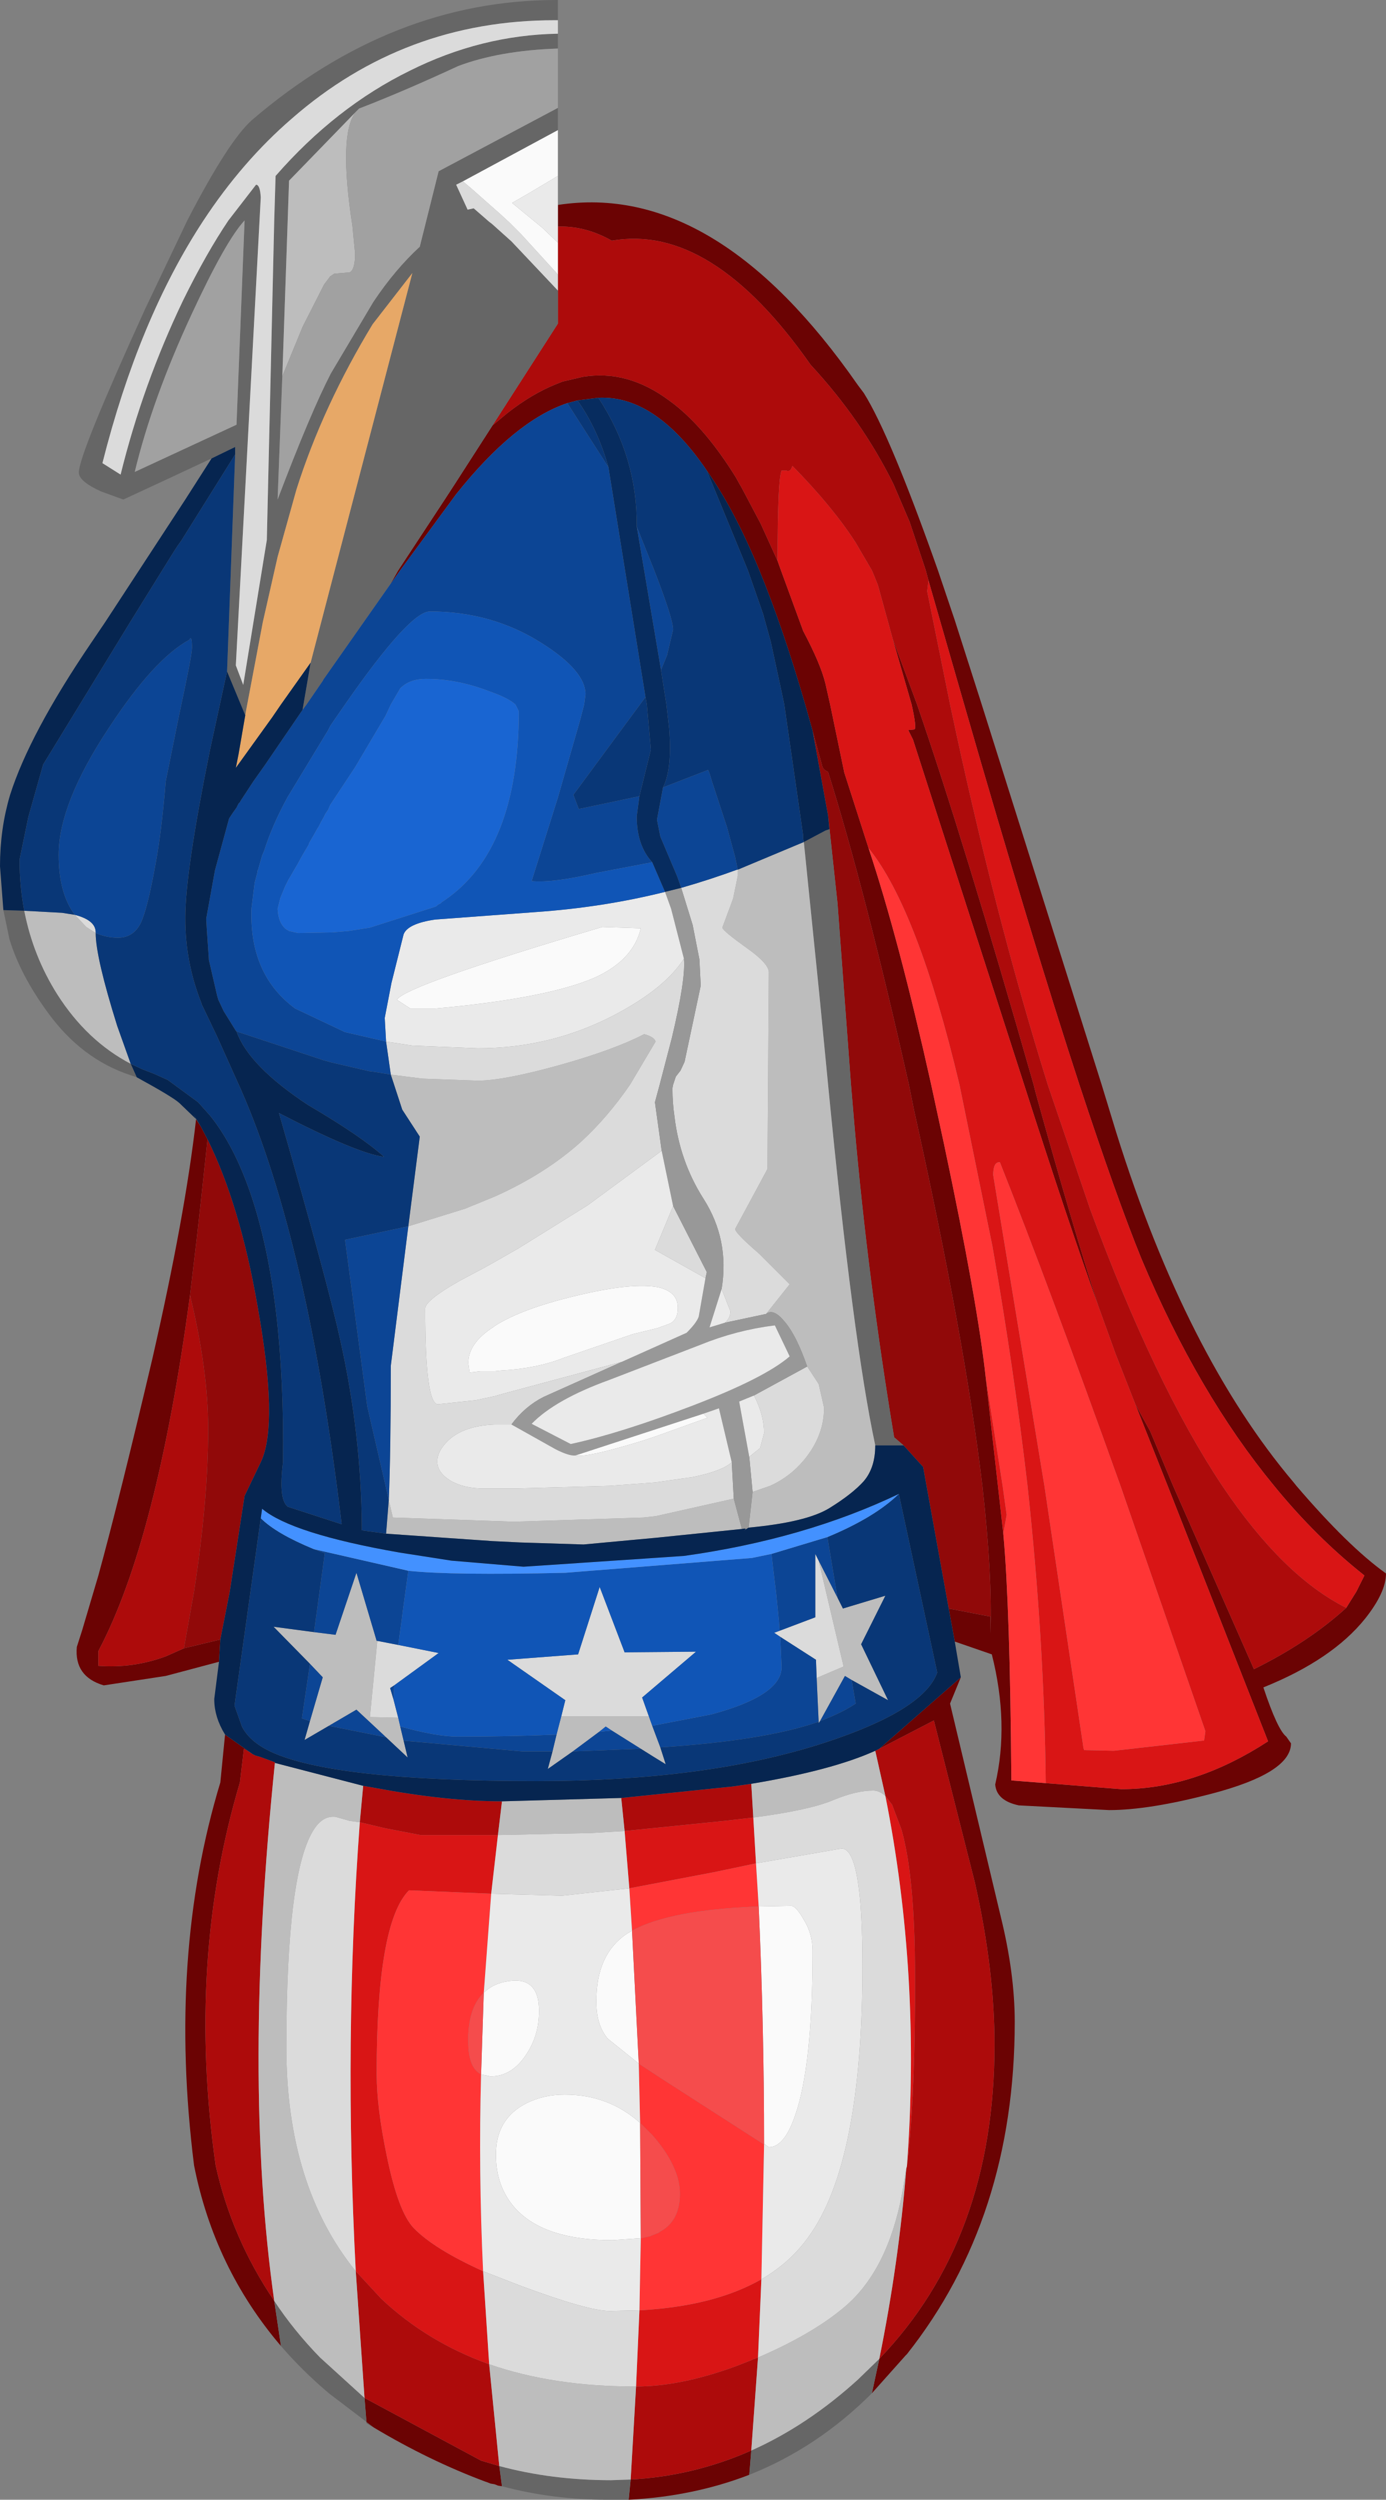 <?xml version="1.0" encoding="UTF-8" standalone="no"?>
<svg xmlns:ffdec="https://www.free-decompiler.com/flash" xmlns:xlink="http://www.w3.org/1999/xlink" ffdec:objectType="shape" height="185.4px" width="102.85px" xmlns="http://www.w3.org/2000/svg">
  <rect width="100%" height="100%" fill="#808080" stroke="none"/>
  <g transform="matrix(1.0, 0.0, 0.0, 1.0, 37.45, 149.1)">
    <path d="M3.95 -133.9 Q15.65 -135.7 26.2 -120.55 L26.65 -119.95 Q28.6 -116.85 32.15 -106.8 L33.4 -103.1 35.4 -96.85 44.3 -68.65 45.4 -65.05 Q50.55 -48.6 58.55 -39.15 L58.75 -38.9 Q62.6 -34.4 65.4 -32.4 65.4 -31.0 63.85 -29.05 61.4 -26.0 56.3 -23.95 57.35 -20.8 58.0 -20.3 L58.35 -19.8 Q58.35 -17.6 52.4 -16.05 47.8 -14.85 44.85 -14.85 L38.15 -15.2 Q36.5 -15.55 36.4 -16.75 37.45 -21.25 36.15 -26.4 L33.4 -27.35 32.95 -29.8 36.05 -29.2 36.05 -27.95 Q36.2 -32.25 35.45 -38.9 34.15 -49.8 30.35 -66.9 L30.0 -68.65 Q26.75 -83.1 24.0 -91.85 L23.9 -91.9 Q23.6 -92.05 23.55 -92.35 L22.85 -94.9 22.3 -96.85 Q20.65 -102.55 18.9 -106.8 17.05 -111.3 15.0 -114.2 13.2 -116.85 11.3 -118.2 9.2 -119.7 6.95 -119.6 L5.4 -119.4 4.65 -119.2 Q0.75 -117.9 -3.6 -112.45 L-7.75 -106.8 -8.5 -105.75 -7.9 -106.8 -4.35 -112.2 -3.7 -113.2 -0.9 -117.55 0.25 -118.5 Q2.05 -119.9 3.8 -120.6 L4.3 -120.8 5.8 -121.15 Q9.1 -121.7 12.2 -119.4 L12.6 -119.1 Q14.95 -117.25 17.15 -113.7 L17.4 -113.25 17.6 -112.9 19.0 -110.25 20.25 -107.5 20.5 -106.8 22.15 -102.3 Q23.45 -99.85 23.8 -98.4 L24.15 -96.85 25.2 -91.8 27.0 -86.2 Q29.25 -79.45 31.65 -68.65 L32.6 -64.25 Q35.1 -52.45 35.7 -46.9 L37.0 -35.35 Q37.5 -30.0 37.6 -17.05 L40.15 -16.85 45.75 -16.4 Q51.2 -16.4 56.65 -19.95 L49.2 -38.9 46.8 -44.95 47.9 -42.95 49.6 -38.9 55.6 -25.3 Q59.65 -27.3 62.45 -29.85 L63.2 -31.05 63.8 -32.25 Q60.2 -35.1 57.1 -38.9 51.45 -45.75 47.25 -55.75 45.4 -60.3 42.65 -68.65 39.1 -79.5 34.1 -96.85 L31.45 -106.05 31.25 -106.8 30.05 -110.4 28.85 -113.2 Q26.5 -117.95 22.7 -122.05 15.35 -132.55 7.95 -131.25 6.1 -132.3 4.15 -132.3 L3.95 -132.3 3.95 -133.9 M33.85 -24.7 L33.05 -22.75 36.8 -7.0 Q37.85 -2.75 37.85 0.85 37.85 15.4 29.85 25.5 L29.75 25.6 27.25 28.4 27.8 25.85 Q36.35 16.95 36.35 2.55 36.35 -3.0 34.9 -9.45 L31.85 -21.5 27.8 -19.4 33.85 -24.7 M18.15 34.45 Q14.0 36.05 9.2 36.3 L9.35 34.8 Q14.0 34.55 18.3 32.65 L18.15 34.45 M-0.2 35.3 L-0.5 35.25 -0.75 35.15 -1.05 35.1 -1.3 35.0 -1.45 34.95 Q-5.6 33.4 -9.7 30.95 L-10.25 30.6 -10.4 28.75 -1.75 33.4 -0.4 33.8 -0.2 35.3 M-16.6 24.9 Q-21.55 19.1 -23.05 11.5 -25.0 -4.05 -21.1 -16.9 L-20.75 -20.45 -18.7 -19.0 -19.35 -19.4 -19.65 -16.9 Q-23.6 -3.65 -21.45 11.5 -20.25 16.9 -17.1 21.55 L-16.6 24.9 M-21.2 -25.85 L-25.15 -24.8 -29.75 -24.1 Q-31.95 -24.75 -31.75 -26.95 L-31.35 -28.2 -30.15 -32.25 Q-28.6 -37.9 -26.15 -48.3 -23.7 -59.0 -22.9 -66.1 L-22.55 -65.55 -22.05 -64.6 -22.6 -59.5 -22.8 -57.7 -22.85 -57.25 -23.35 -53.05 Q-25.8 -34.85 -30.15 -26.65 L-30.15 -25.55 Q-27.6 -25.35 -25.15 -26.25 L-23.8 -26.85 -21.1 -27.5 -21.2 -25.85 M28.8 -101.7 L30.6 -96.85 Q34.1 -86.7 39.25 -68.65 L39.4 -68.05 Q42.1 -58.3 44.05 -52.25 41.85 -58.35 38.55 -68.65 L36.6 -74.7 30.3 -94.25 29.95 -94.95 30.4 -95.0 Q30.6 -95.05 30.2 -96.85 L28.8 -101.7" fill="#6b0303" fill-rule="evenodd" stroke="none"/>
    <path d="M-0.9 -117.55 L3.95 -125.1 3.95 -127.55 3.95 -128.7 3.95 -131.1 3.95 -132.3 4.15 -132.3 Q6.1 -132.3 7.95 -131.25 15.35 -132.55 22.7 -122.05 26.5 -117.95 28.85 -113.2 L30.05 -110.4 31.25 -106.8 31.45 -106.05 31.35 -105.25 33.05 -96.85 Q36.3 -81.45 40.3 -68.65 L43.45 -59.4 Q48.25 -46.4 53.25 -38.9 57.75 -32.2 62.45 -29.85 59.65 -27.3 55.6 -25.3 L49.6 -38.9 47.9 -42.95 46.8 -44.95 45.35 -48.65 44.05 -52.25 Q42.1 -58.3 39.4 -68.05 L39.25 -68.65 Q34.1 -86.7 30.6 -96.85 L28.8 -101.7 27.7 -105.7 27.4 -106.45 27.25 -106.8 26.05 -108.85 Q24.35 -111.5 21.35 -114.55 21.2 -114.05 20.9 -114.2 L20.55 -114.2 Q20.25 -113.55 20.25 -107.5 L19.0 -110.25 17.6 -112.9 17.4 -113.25 17.15 -113.7 Q14.95 -117.25 12.6 -119.1 L12.2 -119.4 Q9.1 -121.7 5.8 -121.15 L4.3 -120.8 3.8 -120.6 Q2.05 -119.9 0.25 -118.5 L-0.9 -117.55 M8.65 -15.75 L16.9 -16.6 17.95 -16.75 18.3 -16.8 18.45 -14.3 16.3 -14.05 8.9 -13.3 8.65 -15.75 M27.5 -19.25 L27.8 -19.4 31.85 -21.5 34.9 -9.45 Q36.35 -3.0 36.35 2.55 36.35 16.95 27.8 25.85 29.25 18.7 29.8 11.75 L29.85 11.55 Q30.4 7.15 30.45 -0.5 L30.45 -0.85 30.45 -1.2 30.45 -2.55 Q30.45 -9.85 29.45 -13.4 L28.75 -15.25 28.25 -15.9 27.5 -19.25 M9.75 27.9 Q13.05 27.9 17.15 26.4 L18.3 25.95 18.5 25.85 18.55 25.85 18.8 25.75 18.3 32.65 Q14.0 34.55 9.35 34.8 L9.75 27.9 M-23.35 -53.05 Q-22.0 -47.5 -22.0 -43.1 -22.0 -37.85 -23.05 -31.05 L-23.8 -26.85 -25.15 -26.25 Q-27.6 -25.35 -30.15 -25.55 L-30.15 -26.65 Q-25.8 -34.85 -23.35 -53.05 M-0.5 -13.0 L-6.25 -13.0 -8.85 -13.5 -10.75 -13.95 -10.5 -16.65 -9.65 -16.5 Q-4.3 -15.5 -0.2 -15.5 L-0.5 -13.0 M-18.7 -19.0 L-18.5 -18.9 -18.15 -18.8 -17.05 -18.4 -17.05 -18.35 Q-19.45 5.0 -17.1 21.55 -20.25 16.9 -21.45 11.5 -23.6 -3.65 -19.65 -16.9 L-19.35 -19.4 -18.7 -19.0 M-11.05 19.35 L-9.15 21.4 Q-5.75 24.6 -1.15 26.25 L-0.4 33.8 -1.75 33.4 -10.4 28.75 -11.05 19.35" fill="#ad0b0b" fill-rule="evenodd" stroke="none"/>
    <path d="M31.45 -106.05 L34.1 -96.85 Q39.1 -79.5 42.65 -68.65 45.4 -60.3 47.25 -55.75 51.45 -45.75 57.1 -38.9 60.2 -35.1 63.8 -32.25 L63.2 -31.05 62.45 -29.85 Q57.75 -32.2 53.25 -38.9 48.25 -46.4 43.45 -59.4 L40.3 -68.65 Q36.3 -81.45 33.05 -96.85 L31.35 -105.25 31.45 -106.05 M46.8 -44.95 L49.2 -38.9 56.65 -19.95 Q51.2 -16.4 45.75 -16.4 L40.15 -16.85 Q40.05 -27.35 38.8 -38.9 37.8 -47.5 36.2 -56.65 L33.75 -68.65 Q30.65 -81.7 27.0 -86.2 L25.2 -91.8 24.15 -96.85 23.8 -98.4 Q23.45 -99.85 22.15 -102.3 L20.5 -106.8 20.25 -107.5 Q20.25 -113.55 20.55 -114.2 L20.9 -114.2 Q21.2 -114.05 21.35 -114.55 24.35 -111.5 26.05 -108.85 L27.25 -106.8 27.4 -106.45 27.7 -105.7 28.8 -101.7 30.2 -96.85 Q30.6 -95.05 30.4 -95.0 L29.95 -94.95 30.3 -94.25 36.6 -74.7 38.55 -68.65 Q41.85 -58.35 44.05 -52.25 L45.35 -48.65 46.8 -44.95 M37.0 -35.35 L35.7 -46.9 36.95 -38.9 37.25 -36.75 37.0 -35.35 M36.25 -61.95 L40.05 -38.9 42.95 -19.45 43.0 -19.3 45.2 -19.25 48.3 -19.6 51.8 -20.0 51.9 -20.0 52.0 -20.7 45.7 -38.9 Q40.4 -53.7 36.75 -62.9 36.25 -62.95 36.25 -61.95 M8.9 -13.3 L16.3 -14.05 18.45 -14.3 18.65 -10.9 15.55 -10.25 9.25 -9.05 8.9 -13.3 M19.05 19.95 L18.8 25.75 18.55 25.85 18.5 25.85 18.3 25.95 17.15 26.4 Q13.05 27.9 9.75 27.9 L10.0 22.25 Q15.55 21.95 19.05 19.95 M29.85 11.55 Q30.9 -2.6 28.25 -15.9 L28.75 -15.25 29.45 -13.4 Q30.45 -9.85 30.45 -2.55 L30.45 -1.2 30.45 -0.85 30.45 -0.5 Q30.4 7.15 29.85 11.55 M-10.75 -13.95 L-8.85 -13.5 -6.25 -13.0 -0.5 -13.0 -1.0 -8.65 -7.1 -8.9 Q-9.5 -6.5 -9.5 4.7 -9.5 7.2 -8.75 10.8 -7.9 14.95 -6.75 16.15 -5.25 17.7 -1.6 19.35 L-1.15 26.25 Q-5.75 24.6 -9.15 21.4 L-11.05 19.35 Q-11.95 2.25 -10.75 -13.95" fill="#d91515" fill-rule="evenodd" stroke="none"/>
    <path d="M40.15 -16.85 L37.6 -17.05 Q37.5 -30.0 37.0 -35.35 L37.25 -36.75 36.95 -38.9 35.7 -46.9 Q35.1 -52.45 32.6 -64.25 L31.65 -68.65 Q29.25 -79.45 27.0 -86.2 30.65 -81.7 33.75 -68.65 L36.2 -56.65 Q37.8 -47.5 38.8 -38.9 40.05 -27.35 40.15 -16.85 M36.25 -61.95 Q36.25 -62.95 36.75 -62.9 40.4 -53.7 45.7 -38.9 L52.0 -20.7 51.9 -20.0 51.8 -20.0 48.3 -19.6 45.2 -19.25 43.0 -19.3 42.95 -19.45 40.05 -38.9 36.25 -61.95 M9.25 -9.05 L15.55 -10.25 18.65 -10.9 18.85 -7.7 Q12.25 -7.45 9.45 -5.9 L9.25 -9.05 M-1.0 -8.65 L-1.55 -1.3 Q-2.6 -0.3 -2.7 1.8 L-2.7 2.05 -2.7 2.15 -2.7 2.25 -2.7 2.35 Q-2.7 4.25 -1.75 4.75 -1.95 11.9 -1.6 19.35 -5.25 17.7 -6.75 16.15 -7.9 14.95 -8.75 10.8 -9.5 7.2 -9.5 4.7 -9.5 -6.5 -7.1 -8.9 L-1.0 -8.65 M10.0 22.25 L10.1 16.9 10.8 16.75 10.9 16.7 11.4 16.5 11.55 16.4 Q13.0 15.6 13.0 13.6 13.0 11.6 10.95 9.25 L10.05 8.35 9.95 3.95 11.55 5.0 19.25 9.95 19.05 19.95 Q15.55 21.95 10.0 22.25" fill="#ff3535" fill-rule="evenodd" stroke="none"/>
    <path d="M22.85 -94.9 L23.55 -92.35 Q23.6 -92.05 23.9 -91.9 L24.0 -91.85 Q26.75 -83.1 30.0 -68.65 L30.35 -66.9 Q34.15 -49.8 35.45 -38.9 36.2 -32.25 36.05 -27.95 L36.05 -29.2 32.95 -29.8 31.05 -40.3 29.6 -41.9 28.9 -42.5 Q26.95 -54.25 25.95 -65.7 L25.7 -68.65 24.7 -82.1 24.0 -88.6 22.85 -94.9 M-22.05 -64.6 Q-19.65 -59.75 -18.35 -52.3 -16.75 -43.45 -18.1 -40.65 L-19.3 -38.15 -20.4 -31.05 -21.1 -27.5 -23.8 -26.85 -23.05 -31.05 Q-22.0 -37.85 -22.0 -43.1 -22.0 -47.5 -23.35 -53.05 L-22.85 -57.25 -22.8 -57.7 -22.6 -59.5 -22.05 -64.6" fill="#910909" fill-rule="evenodd" stroke="none"/>
    <path d="M-21.75 -115.1 Q-25.05 -113.55 -28.3 -112.05 L-29.95 -112.65 Q-31.6 -113.4 -31.6 -114.05 -31.6 -115.4 -26.65 -126.25 L-23.55 -132.75 Q-20.5 -138.65 -18.75 -140.2 -8.35 -149.1 3.85 -149.1 L3.95 -149.1 3.95 -147.6 3.7 -147.6 Q-7.45 -147.6 -15.8 -140.3 -19.45 -137.15 -22.35 -132.75 -27.15 -125.45 -29.85 -114.75 L-28.5 -113.9 Q-26.85 -120.6 -23.85 -126.85 -22.15 -130.3 -20.5 -132.75 L-18.45 -135.4 Q-18.15 -135.4 -18.1 -134.45 L-19.95 -99.75 -19.4 -98.3 -17.65 -109.05 -17.1 -132.75 -17.0 -136.05 Q-12.55 -141.15 -7.05 -143.85 -1.75 -146.5 3.95 -146.6 L3.95 -145.5 Q-0.4 -145.35 -3.45 -144.2 -7.55 -142.3 -10.8 -141.05 L-11.05 -140.8 -16.0 -135.7 -16.5 -121.2 -16.85 -112.05 Q-14.4 -118.5 -12.9 -121.4 L-9.75 -126.7 Q-8.15 -129.1 -6.3 -130.8 L-4.9 -136.4 3.95 -141.1 3.95 -139.45 -3.1 -135.65 -3.6 -135.4 -2.75 -133.55 -2.3 -133.65 -1.15 -132.65 -0.95 -132.5 0.5 -131.2 3.95 -127.55 3.95 -125.1 -0.9 -117.55 -3.7 -113.2 -4.35 -112.2 -7.9 -106.8 -8.5 -105.75 -13.45 -98.7 -13.5 -98.6 -14.7 -96.85 -15.0 -96.45 -14.4 -99.95 -6.85 -128.85 -9.8 -125.05 Q-13.5 -118.95 -15.45 -112.8 L-16.85 -107.8 -17.95 -102.95 -19.2 -96.35 -19.25 -96.05 -20.6 -99.3 -20.0 -115.4 -20.0 -115.95 -21.75 -115.1 M27.25 28.4 Q23.2 32.45 18.15 34.45 L18.3 32.65 Q22.45 30.8 26.2 27.4 L27.8 25.85 27.25 28.4 M9.2 36.3 L7.65 36.3 Q3.55 36.3 -0.2 35.3 L-0.4 33.8 Q3.5 34.85 7.9 34.85 L9.35 34.8 9.2 36.3 M-9.7 30.95 L-13.05 28.4 Q-15.0 26.75 -16.6 24.9 L-17.1 21.55 Q-15.65 23.75 -13.7 25.75 L-10.4 28.75 -10.25 30.6 -9.7 30.95 M-27.3 -69.2 L-27.75 -69.35 Q-31.4 -70.55 -33.9 -74.0 -35.95 -76.8 -36.75 -79.45 L-37.2 -81.6 -35.65 -81.55 Q-35.0 -78.2 -33.2 -75.35 -31.0 -71.9 -27.75 -70.2 L-27.3 -69.2 M22.2 -86.65 L23.8 -87.5 24.1 -87.6 24.0 -88.6 24.7 -82.1 25.7 -68.65 25.95 -65.7 Q26.95 -54.25 28.9 -42.5 L29.6 -41.9 27.5 -41.9 Q25.85 -49.6 24.0 -68.65 L23.35 -75.35 22.2 -86.65 M-19.9 -117.6 L-19.3 -132.75 Q-20.7 -131.25 -23.25 -125.75 -26.15 -119.5 -27.45 -114.1 L-19.9 -117.6 M-22.9 -66.1 L-23.1 -66.45 -22.55 -65.55 -22.9 -66.1" fill="#666666" fill-rule="evenodd" stroke="none"/>
    <path d="M17.3 -84.6 L22.2 -86.65 23.35 -75.35 24.0 -68.65 Q25.85 -49.6 27.5 -41.9 27.5 -40.25 26.65 -39.25 25.8 -38.3 24.1 -37.25 22.4 -36.2 18.1 -35.8 L18.4 -38.45 19.7 -38.9 Q21.15 -39.55 22.2 -40.8 23.7 -42.6 23.7 -44.7 L23.3 -46.45 22.45 -47.75 Q21.65 -50.05 20.8 -51.05 19.95 -52.1 19.4 -51.65 L21.15 -53.85 18.9 -56.1 Q17.1 -57.65 17.1 -57.95 L19.5 -62.4 19.6 -76.95 Q19.65 -77.6 17.95 -78.8 16.2 -80.05 16.15 -80.3 L16.95 -82.45 17.3 -84.15 17.3 -84.6 M17.0 -37.95 L17.6 -35.7 11.25 -35.05 5.85 -34.55 1.15 -34.7 -0.9 -34.8 -8.8 -35.35 -8.6 -37.85 -8.3 -36.55 0.35 -36.25 1.0 -36.25 10.3 -36.55 11.2 -36.65 17.0 -37.95 M-8.45 -69.4 L-6.1 -69.1 -2.0 -68.95 Q-0.1 -68.95 4.05 -70.1 8.15 -71.25 10.35 -72.4 11.1 -72.2 11.2 -71.85 L9.3 -68.65 Q7.65 -66.25 5.7 -64.45 3.05 -62.05 -0.75 -60.35 L-2.95 -59.45 -7.15 -58.15 -6.3 -64.8 -7.6 -66.8 -8.45 -69.4 M23.15 -24.65 L25.15 -25.5 23.3 -33.35 24.7 -30.6 25.1 -29.8 28.25 -30.75 26.45 -27.15 28.45 -23.0 25.75 -24.5 25.25 -24.8 23.4 -21.45 23.3 -21.3 23.3 -21.4 23.15 -24.65 M10.95 -21.1 L11.55 -19.5 11.95 -18.25 Q11.05 -18.8 10.1 -19.4 L7.95 -20.75 7.5 -21.05 7.0 -20.65 5.05 -19.2 3.2 -17.9 3.55 -19.2 3.85 -20.45 4.2 -21.8 10.7 -21.8 10.95 -21.1 M8.65 -15.75 L8.9 -13.3 6.45 -13.15 -0.5 -13.0 -0.2 -15.5 8.65 -15.75 M18.45 -14.3 L18.3 -16.8 Q24.3 -17.8 27.5 -19.25 L28.25 -15.9 Q27.8 -16.3 27.35 -16.3 26.1 -16.3 24.4 -15.6 22.65 -14.85 18.45 -14.3 M-7.5 -20.0 L-7.2 -18.75 -8.8 -20.25 -11.0 -22.3 -13.05 -21.1 -14.85 -20.05 -14.45 -21.45 -13.5 -24.7 -14.45 -25.7 -17.15 -28.45 -14.15 -28.05 -12.55 -27.85 -11.0 -32.45 -9.5 -27.4 -9.45 -27.4 -10.0 -21.75 -7.9 -21.7 -7.75 -21.05 -7.5 -20.0 M18.8 25.75 Q22.75 24.05 25.1 22.1 28.4 19.4 29.5 13.55 L29.8 11.75 Q29.25 18.7 27.8 25.85 L26.2 27.4 Q22.45 30.8 18.3 32.65 L18.8 25.75 M-11.05 -140.8 Q-12.35 -139.15 -11.3 -132.35 L-11.1 -130.3 Q-11.1 -129.1 -11.5 -128.9 L-12.65 -128.8 -12.95 -128.6 -13.4 -128.0 -14.9 -125.05 -15.0 -124.85 -16.5 -121.2 -16.0 -135.7 -11.05 -140.8 M-30.35 -79.9 Q-30.35 -78.1 -28.75 -73.0 L-27.75 -70.2 Q-31.0 -71.9 -33.2 -75.35 -35.0 -78.2 -35.65 -81.55 L-32.85 -81.4 -31.9 -81.25 -31.05 -80.35 -30.35 -79.9 M-10.5 -16.65 L-10.75 -13.95 -11.5 -14.05 -12.55 -14.35 Q-13.45 -14.45 -14.1 -13.5 -16.2 -10.45 -16.2 2.75 -16.2 13.0 -11.05 19.35 L-10.4 28.75 -13.7 25.75 Q-15.65 23.75 -17.1 21.55 -19.45 5.0 -17.05 -18.35 L-10.5 -16.65 M-0.4 33.8 L-1.15 26.25 Q3.6 27.9 9.65 27.9 L9.75 27.9 9.35 34.8 7.9 34.85 Q3.5 34.85 -0.4 33.8" fill="#bdbdbd" fill-rule="evenodd" stroke="none"/>
    <path d="M3.95 -147.6 L3.95 -146.6 Q-1.75 -146.5 -7.05 -143.85 -12.55 -141.15 -17.0 -136.05 L-17.1 -132.75 -17.65 -109.05 -19.4 -98.3 -19.95 -99.75 -18.1 -134.45 Q-18.15 -135.4 -18.45 -135.4 L-20.5 -132.75 Q-22.15 -130.3 -23.85 -126.85 -26.85 -120.6 -28.5 -113.9 L-29.85 -114.75 Q-27.15 -125.45 -22.35 -132.75 -19.45 -137.15 -15.8 -140.3 -7.45 -147.6 3.7 -147.6 L3.95 -147.6 M3.95 -127.55 L0.5 -131.2 -0.95 -132.5 -1.15 -132.65 -2.3 -133.65 -2.75 -133.55 -3.6 -135.4 -3.1 -135.65 -2.45 -135.1 -0.3 -133.2 0.35 -132.6 1.25 -131.7 3.85 -128.85 3.95 -128.7 3.95 -127.55 M13.1 -83.25 Q15.2 -83.85 17.25 -84.6 L17.3 -84.6 17.3 -84.15 16.95 -82.45 16.15 -80.3 Q16.2 -80.05 17.95 -78.8 19.65 -77.6 19.6 -76.95 L19.5 -62.4 17.1 -57.95 Q17.1 -57.65 18.9 -56.1 L21.15 -53.85 19.4 -51.65 16.35 -51.0 Q16.75 -51.35 16.75 -51.85 L16.1 -53.5 Q16.7 -57.15 14.75 -60.2 13.0 -62.95 12.6 -66.3 12.45 -67.3 12.45 -68.4 L12.5 -68.65 12.7 -69.25 13.05 -69.7 13.35 -70.35 14.55 -76.0 14.45 -77.95 13.95 -80.5 13.1 -83.25 M22.45 -47.75 L23.3 -46.45 23.7 -44.7 Q23.7 -42.6 22.2 -40.8 21.15 -39.55 19.7 -38.9 L18.4 -38.45 18.15 -41.05 18.95 -41.7 19.25 -42.8 Q19.25 -44.15 18.5 -45.6 L22.45 -47.75 M13.3 -78.0 Q13.45 -76.5 12.4 -72.1 L11.5 -68.65 11.15 -67.35 11.65 -63.75 6.15 -59.7 1.0 -56.5 -0.75 -55.5 -1.65 -55.0 -3.35 -54.1 Q-5.9 -52.65 -5.9 -52.05 -5.9 -44.95 -4.95 -44.95 L-2.15 -45.25 -0.75 -45.55 -0.05 -45.75 8.7 -48.1 2.9 -45.5 Q1.5 -44.8 0.5 -43.45 L0.25 -43.45 -0.75 -43.45 Q-3.0 -43.35 -4.15 -42.3 -5.0 -41.5 -5.0 -40.7 -5.0 -39.9 -4.05 -39.3 -3.05 -38.7 -1.5 -38.7 L0.75 -38.7 7.8 -38.9 11.15 -39.15 13.95 -39.55 Q16.15 -40.0 16.85 -40.65 L17.0 -37.95 11.2 -36.65 10.3 -36.55 1.0 -36.25 0.35 -36.25 -8.3 -36.55 -8.6 -37.85 Q-8.45 -41.45 -8.45 -47.8 L-7.15 -58.15 -2.95 -59.45 -0.75 -60.35 Q3.05 -62.05 5.7 -64.45 7.65 -66.25 9.3 -68.65 L11.2 -71.85 Q11.1 -72.2 10.35 -72.4 8.15 -71.25 4.05 -70.1 -0.1 -68.95 -2.0 -68.95 L-6.1 -69.1 -8.45 -69.4 -8.8 -71.85 -6.85 -71.55 -2.0 -71.35 Q3.45 -71.35 8.2 -73.85 11.9 -75.8 13.3 -78.0 M12.5 -59.65 L15.0 -54.75 14.9 -54.3 11.15 -56.4 12.5 -59.65 M20.4 -28.15 L23.05 -29.15 23.05 -33.85 23.3 -33.35 25.15 -25.5 23.15 -24.65 23.1 -26.0 20.45 -27.7 20.0 -28.0 20.4 -28.15 M4.2 -21.8 L4.5 -23.0 0.2 -26.0 5.45 -26.4 7.05 -31.4 8.9 -26.55 14.2 -26.6 10.2 -23.2 10.7 -21.8 4.2 -21.8 M-0.5 -13.0 L6.45 -13.15 8.9 -13.3 9.25 -9.05 4.25 -8.5 -1.0 -8.65 -0.5 -13.0 M18.65 -10.9 L18.45 -14.3 Q22.65 -14.85 24.4 -15.6 26.1 -16.3 27.35 -16.3 27.8 -16.3 28.25 -15.9 30.9 -2.6 29.85 11.55 L29.8 11.75 29.5 13.55 Q28.4 19.4 25.1 22.1 22.75 24.05 18.8 25.75 L19.05 19.95 Q21.2 18.7 22.55 16.8 26.55 11.3 26.55 -3.3 26.55 -12.0 25.0 -12.0 L18.65 -10.9 M-1.6 19.35 L1.1 20.4 Q6.2 22.3 7.8 22.3 L10.0 22.25 9.75 27.9 9.65 27.9 Q3.6 27.9 -1.15 26.25 L-1.6 19.35 M-30.35 -79.9 L-31.05 -80.35 -31.9 -81.25 Q-30.35 -80.85 -30.35 -79.95 L-30.35 -79.9 M-9.45 -27.4 L-7.9 -27.1 -4.9 -26.5 -8.2 -24.1 -8.5 -23.9 -8.25 -23.05 -7.9 -21.7 -10.0 -21.75 -9.45 -27.4 M-11.05 19.35 Q-16.2 13.0 -16.2 2.75 -16.2 -10.45 -14.1 -13.5 -13.45 -14.45 -12.55 -14.35 L-11.5 -14.05 -10.75 -13.95 Q-11.95 2.25 -11.05 19.35" fill="#dbdbdb" fill-rule="evenodd" stroke="none"/>
    <path d="M11.9 -82.95 L13.1 -83.25 13.95 -80.5 14.45 -77.95 14.55 -76.0 13.35 -70.35 13.05 -69.7 12.7 -69.25 12.5 -68.65 12.45 -68.4 Q12.45 -67.3 12.6 -66.3 13.0 -62.95 14.75 -60.2 16.7 -57.15 16.1 -53.5 L15.2 -50.65 16.35 -51.0 19.4 -51.65 Q19.95 -52.1 20.8 -51.05 21.65 -50.05 22.45 -47.75 L18.5 -45.6 17.4 -45.15 18.15 -41.05 18.4 -38.45 18.1 -35.8 17.7 -35.55 Q18.1 -35.8 17.6 -35.7 L17.0 -37.95 16.85 -40.65 15.9 -44.65 14.75 -44.25 5.25 -41.15 Q4.8 -41.1 3.8 -41.6 L0.5 -43.45 Q1.5 -44.8 2.9 -45.5 L8.7 -48.1 13.5 -50.25 Q14.25 -51.0 14.4 -51.45 L14.9 -54.3 15.0 -54.75 12.5 -59.65 11.65 -63.75 11.15 -67.35 11.5 -68.65 12.4 -72.1 Q13.45 -76.5 13.3 -78.0 L12.35 -81.7 11.9 -82.95 M7.75 -46.75 Q3.75 -45.3 2.0 -43.5 L4.9 -42.0 Q8.6 -42.8 13.95 -44.85 19.3 -46.9 21.15 -48.5 L20.05 -50.8 Q17.2 -50.45 14.5 -49.35 L7.75 -46.75" fill="#989898" fill-rule="evenodd" stroke="none"/>
    <path d="M3.95 -136.05 L3.95 -133.9 3.95 -132.3 3.95 -131.1 2.8 -132.2 0.55 -134.05 1.85 -134.8 3.95 -136.05 M10.1 -80.25 L7.25 -80.35 Q-7.4 -76.0 -8.0 -74.95 L-7.0 -74.3 -5.15 -74.3 Q3.15 -75.05 6.7 -76.6 9.55 -77.9 10.1 -80.25 M16.1 -53.5 L16.75 -51.85 Q16.75 -51.35 16.35 -51.0 L15.2 -50.65 16.1 -53.5 M11.9 -82.95 L12.35 -81.7 13.3 -78.0 Q11.9 -75.8 8.2 -73.85 3.45 -71.35 -2.0 -71.35 L-6.85 -71.55 -8.8 -71.85 -8.9 -73.6 -8.4 -76.2 -7.5 -79.8 Q-7.2 -80.6 -5.15 -80.9 L2.25 -81.45 Q7.3 -81.8 11.9 -82.95 M11.65 -63.75 L12.5 -59.65 11.15 -56.4 14.9 -54.3 14.4 -51.45 Q14.25 -51.0 13.5 -50.25 L8.7 -48.1 -0.05 -45.75 -0.75 -45.55 -2.15 -45.25 -4.95 -44.95 Q-5.9 -44.95 -5.9 -52.05 -5.9 -52.65 -3.35 -54.1 L-1.65 -55.0 -0.75 -55.5 1.0 -56.5 6.15 -59.7 11.65 -63.75 M0.5 -43.45 L3.8 -41.6 Q4.8 -41.1 5.25 -41.15 6.0 -40.95 10.25 -42.25 L11.15 -42.55 15.05 -43.95 14.75 -44.25 15.9 -44.65 16.85 -40.65 Q16.15 -40.0 13.95 -39.55 L11.15 -39.15 7.8 -38.9 0.75 -38.7 -1.5 -38.7 Q-3.05 -38.7 -4.05 -39.3 -5.0 -39.9 -5.0 -40.7 -5.0 -41.5 -4.15 -42.3 -3.0 -43.35 -0.75 -43.45 L0.25 -43.45 0.5 -43.45 M11.35 -50.6 L12.3 -50.95 Q12.85 -51.25 12.85 -52.1 12.85 -53.25 11.5 -53.6 9.6 -54.05 5.1 -52.95 1.2 -52.0 -0.75 -50.75 L-0.8 -50.7 Q-2.7 -49.5 -2.7 -48.0 L-2.6 -47.3 -1.8 -47.4 -0.75 -47.4 -0.3 -47.45 Q2.4 -47.6 4.4 -48.4 L9.5 -50.15 11.35 -50.6 M18.15 -41.05 L17.4 -45.15 18.5 -45.6 Q19.25 -44.15 19.25 -42.8 L18.95 -41.7 18.15 -41.05 M7.75 -46.75 L14.5 -49.35 Q17.2 -50.45 20.05 -50.8 L21.15 -48.5 Q19.3 -46.9 13.95 -44.85 8.6 -42.8 4.9 -42.0 L2.0 -43.5 Q3.75 -45.3 7.75 -46.75 M9.45 -5.9 L9.1 -5.7 Q6.8 -4.2 6.8 -0.65 6.8 1.1 7.65 2.1 L9.95 3.95 10.05 8.35 Q7.7 6.25 4.45 6.25 2.9 6.25 1.6 6.9 -0.65 8.05 -0.65 10.7 -0.65 13.1 0.8 14.7 2.95 17.05 8.0 17.05 L10.1 16.9 10.0 22.25 7.8 22.3 Q6.2 22.3 1.1 20.4 L-1.6 19.35 Q-1.95 11.9 -1.75 4.75 L-1.05 4.9 Q0.5 4.9 1.55 3.35 2.55 1.9 2.55 0.05 2.55 -2.7 -0.05 -2.1 -0.95 -1.9 -1.55 -1.3 L-1.0 -8.65 4.25 -8.5 9.25 -9.05 9.45 -5.9 M18.85 -7.7 L18.65 -10.9 25.0 -12.0 Q26.55 -12.0 26.55 -3.3 26.55 11.3 22.55 16.8 21.2 18.7 19.05 19.95 L19.25 9.95 19.25 9.9 19.6 10.15 Q20.75 10.15 21.55 7.8 22.85 4.1 22.85 -4.4 22.85 -5.7 22.15 -6.8 21.6 -7.75 21.25 -7.75 L18.85 -7.7" fill="#eaeaea" fill-rule="evenodd" stroke="none"/>
    <path d="M3.95 -139.45 L3.95 -136.05 1.85 -134.8 0.55 -134.05 2.8 -132.2 3.95 -131.1 3.95 -128.7 3.85 -128.85 1.25 -131.7 0.35 -132.6 -0.3 -133.2 -2.45 -135.1 -3.1 -135.65 3.95 -139.45 M10.1 -80.25 Q9.55 -77.9 6.7 -76.6 3.15 -75.05 -5.15 -74.3 L-7.0 -74.3 -8.0 -74.95 Q-7.4 -76.0 7.25 -80.35 L10.1 -80.25 M5.25 -41.15 L14.75 -44.25 15.05 -43.95 11.15 -42.55 10.25 -42.25 Q6.0 -40.95 5.25 -41.15 M11.35 -50.6 L9.5 -50.15 4.4 -48.4 Q2.4 -47.6 -0.3 -47.45 L-0.75 -47.4 -1.8 -47.4 -2.6 -47.3 -2.7 -48.0 Q-2.7 -49.5 -0.8 -50.7 L-0.75 -50.75 Q1.2 -52.0 5.1 -52.95 9.6 -54.05 11.5 -53.6 12.85 -53.25 12.85 -52.1 12.85 -51.25 12.3 -50.95 L11.35 -50.6 M9.95 3.95 L7.65 2.1 Q6.8 1.1 6.8 -0.65 6.8 -4.2 9.1 -5.7 L9.45 -5.9 9.95 3.95 M-1.55 -1.3 Q-0.95 -1.9 -0.05 -2.1 2.55 -2.7 2.55 0.05 2.55 1.9 1.55 3.35 0.5 4.9 -1.05 4.9 L-1.75 4.75 -1.55 -1.3 M10.1 16.9 L8.0 17.05 Q2.95 17.05 0.8 14.7 -0.65 13.1 -0.65 10.7 -0.65 8.05 1.6 6.9 2.9 6.25 4.45 6.25 7.7 6.25 10.05 8.35 L10.1 16.9 M18.85 -7.7 L21.25 -7.75 Q21.6 -7.75 22.15 -6.8 22.85 -5.7 22.85 -4.4 22.85 4.1 21.55 7.8 20.75 10.15 19.6 10.15 L19.25 9.9 Q19.25 1.25 18.85 -7.7" fill="#fafafa" fill-rule="evenodd" stroke="none"/>
    <path d="M-15.0 -96.45 L-14.7 -96.85 -13.5 -98.6 -13.45 -98.7 -8.5 -105.75 -7.75 -106.8 -3.6 -112.45 Q0.75 -117.9 4.65 -119.2 L7.7 -114.45 10.45 -97.4 5.1 -90.15 5.5 -89.1 10.0 -90.05 9.8 -88.55 Q9.8 -86.4 10.95 -85.15 L6.75 -84.35 Q3.55 -83.6 2.0 -83.75 L3.95 -89.95 5.6 -95.7 5.9 -96.85 6.0 -97.6 Q6.0 -99.35 2.75 -101.4 -0.95 -103.75 -5.55 -103.75 -7.05 -103.75 -11.85 -96.85 L-12.75 -95.55 -12.85 -95.4 -12.95 -95.25 -13.1 -94.95 -16.1 -90.0 Q-17.25 -87.9 -17.85 -86.0 L-18.0 -85.65 -18.3 -84.6 -18.35 -84.5 -18.35 -84.4 -18.55 -83.65 -18.8 -81.65 -18.8 -81.4 -18.8 -81.25 Q-18.8 -76.7 -15.55 -74.3 L-11.85 -72.55 -8.8 -71.85 -8.45 -69.4 -9.65 -69.6 -10.05 -69.65 -12.85 -70.3 -13.2 -70.4 -13.4 -70.45 -19.9 -72.6 -19.95 -72.65 -20.85 -74.1 -21.25 -74.95 -21.35 -75.3 -21.95 -77.9 -21.95 -77.95 -22.1 -80.1 -22.15 -80.95 -21.5 -84.55 -20.45 -88.4 -20.15 -88.85 -19.9 -89.2 -19.75 -89.5 -19.65 -89.6 -19.6 -89.7 -18.65 -91.15 -17.8 -92.35 -15.0 -96.45 M9.8 -110.05 L11.1 -106.8 Q12.5 -103.2 12.5 -102.4 L12.05 -100.5 11.6 -99.4 9.8 -110.05 M11.75 -90.7 L15.1 -92.0 15.2 -91.75 15.4 -91.1 16.5 -87.75 17.1 -85.55 17.3 -84.6 17.25 -84.6 Q15.2 -83.85 13.1 -83.25 L12.8 -84.1 11.55 -87.05 11.3 -88.3 11.75 -90.7 M-7.15 -58.15 L-8.45 -47.8 Q-8.45 -41.45 -8.6 -37.85 L-10.2 -44.8 -11.85 -57.15 -7.15 -58.15 M23.3 -33.35 L23.05 -33.85 23.05 -29.15 20.4 -28.15 20.35 -28.9 20.15 -30.9 19.95 -32.55 19.8 -33.85 23.95 -35.1 24.7 -30.6 23.3 -33.35 M20.45 -27.7 L23.1 -26.0 23.15 -24.65 23.3 -21.4 Q19.25 -20.0 11.55 -19.5 L10.95 -21.1 15.35 -21.95 Q20.55 -23.35 20.55 -25.45 L20.45 -27.7 M25.75 -24.5 L26.05 -22.75 Q25.0 -22.05 23.4 -21.45 L25.25 -24.8 25.75 -24.5 M-14.15 -34.2 L-7.15 -32.6 -7.55 -29.7 -7.65 -28.9 -7.9 -27.1 -9.45 -27.4 -9.5 -27.4 -11.0 -32.45 -12.55 -27.85 -14.15 -28.05 -13.35 -33.9 -14.15 -34.2 M10.1 -19.4 L5.05 -19.2 7.0 -20.65 7.95 -20.75 10.1 -19.4 M3.55 -19.2 L1.3 -19.2 -7.5 -20.0 -7.75 -21.05 Q-5.05 -20.3 -3.5 -20.3 0.5 -20.3 3.85 -20.45 L3.55 -19.2 M-8.8 -20.25 L-13.05 -21.1 -11.0 -22.3 -8.8 -20.25 M-14.45 -21.45 L-15.05 -21.65 -14.45 -25.7 -13.5 -24.7 -14.45 -21.45 M-31.9 -81.25 Q-33.1 -82.85 -33.1 -85.7 -33.1 -89.5 -29.35 -95.15 -26.0 -100.25 -23.4 -101.65 -23.2 -102.05 -23.2 -101.05 -23.2 -100.5 -24.15 -96.1 L-25.15 -91.15 Q-25.45 -87.45 -25.9 -85.05 -26.5 -81.7 -27.0 -80.65 -27.55 -79.55 -28.7 -79.55 -29.55 -79.55 -30.35 -79.9 L-30.35 -79.95 Q-30.35 -80.85 -31.9 -81.25 M-8.2 -24.1 L-8.25 -23.05 -8.5 -23.9 -8.2 -24.1" fill="#0c4595" fill-rule="evenodd" stroke="none"/>
    <path d="M10.95 -85.15 L11.9 -82.95 Q7.3 -81.8 2.25 -81.45 L-5.15 -80.9 Q-7.2 -80.6 -7.5 -79.8 L-8.4 -76.2 -8.9 -73.6 -8.8 -71.85 -11.85 -72.55 -15.55 -74.3 Q-18.8 -76.7 -18.8 -81.25 L-18.8 -81.4 -18.8 -81.65 -18.55 -83.65 -18.35 -84.4 -18.35 -84.5 -18.3 -84.6 -18.0 -85.65 -17.85 -86.0 Q-17.25 -87.9 -16.1 -90.0 L-13.1 -94.95 -12.95 -95.25 -12.85 -95.4 -12.75 -95.55 -11.85 -96.85 Q-7.05 -103.75 -5.55 -103.75 -0.95 -103.75 2.75 -101.4 6.0 -99.35 6.0 -97.6 L5.9 -96.85 5.6 -95.7 3.95 -89.95 2.0 -83.75 Q3.55 -83.6 6.75 -84.35 L10.95 -85.15 M-5.85 -98.75 Q-7.05 -98.75 -7.75 -98.05 L-8.45 -96.85 -8.85 -96.0 -11.1 -92.2 -12.95 -89.4 -13.1 -89.05 -13.3 -88.75 -13.45 -88.45 -13.6 -88.2 -13.8 -87.8 -13.9 -87.65 -14.15 -87.2 -14.5 -86.6 -14.55 -86.45 -15.05 -85.6 -15.35 -85.05 -15.9 -84.1 -16.05 -83.85 -16.25 -83.45 -16.3 -83.35 -16.65 -82.5 -16.85 -81.7 Q-16.8 -80.65 -16.25 -80.2 L-16.0 -80.05 -15.35 -79.9 -15.25 -79.9 -12.75 -79.95 -11.6 -80.05 -10.95 -80.15 -10.0 -80.3 -5.15 -81.85 -5.05 -81.9 -4.95 -82.0 -4.85 -82.05 -4.75 -82.1 -4.65 -82.2 -4.5 -82.3 Q1.05 -86.05 1.05 -96.35 L0.8 -96.85 Q0.25 -97.35 -1.2 -97.85 -3.55 -98.75 -5.85 -98.75 M20.4 -28.15 L20.0 -28.0 20.45 -27.7 20.55 -25.45 Q20.55 -23.35 15.35 -21.95 L10.95 -21.1 10.7 -21.8 10.2 -23.2 14.2 -26.6 8.9 -26.55 7.05 -31.4 5.45 -26.4 0.2 -26.0 4.5 -23.0 4.2 -21.8 3.85 -20.45 Q0.5 -20.3 -3.5 -20.3 -5.05 -20.3 -7.75 -21.05 L-7.9 -21.7 -8.25 -23.05 -8.2 -24.1 -4.9 -26.5 -7.9 -27.1 -7.65 -28.9 -7.55 -29.7 -7.15 -32.6 Q-3.95 -32.25 4.5 -32.45 L18.35 -33.55 19.8 -33.85 19.95 -32.55 20.15 -30.9 20.35 -28.9 20.4 -28.15 M7.0 -20.65 L7.5 -21.05 7.95 -20.75 7.0 -20.65" fill="#1055b6" fill-rule="evenodd" stroke="none"/>
    <path d="M-20.0 -115.4 L-20.6 -99.3 -21.85 -93.55 Q-23.7 -84.45 -23.7 -81.0 -23.7 -77.7 -22.5 -74.7 L-22.5 -74.65 -22.45 -74.55 -21.35 -72.25 -19.55 -68.25 Q-14.6 -56.95 -12.1 -36.1 L-12.1 -36.05 -16.1 -37.35 Q-16.8 -37.9 -16.45 -40.65 -16.3 -53.05 -18.85 -60.55 -20.1 -64.2 -21.9 -66.4 L-22.75 -67.35 -25.0 -69.0 -26.0 -69.45 -26.9 -69.8 -27.75 -70.2 -28.75 -73.0 Q-30.35 -78.1 -30.35 -79.9 -29.55 -79.55 -28.7 -79.55 -27.55 -79.55 -27.0 -80.65 -26.5 -81.7 -25.9 -85.05 -25.45 -87.45 -25.15 -91.15 L-24.15 -96.1 Q-23.2 -100.5 -23.2 -101.05 -23.2 -102.05 -23.4 -101.65 -26.0 -100.25 -29.35 -95.15 -33.1 -89.5 -33.1 -85.7 -33.1 -82.85 -31.9 -81.25 L-32.85 -81.4 -35.65 -81.55 Q-36.0 -83.35 -36.0 -85.35 L-35.35 -88.5 -34.25 -92.4 -27.8 -102.95 -24.95 -107.55 -24.45 -108.35 -24.25 -108.65 -24.0 -109.0 -21.0 -113.8 -20.0 -115.4 M6.95 -119.6 Q9.2 -119.7 11.3 -118.2 13.2 -116.85 15.0 -114.2 L18.05 -106.8 19.15 -103.65 19.2 -103.5 19.25 -103.3 19.75 -101.5 20.55 -97.8 20.75 -96.85 22.15 -87.15 22.15 -86.9 22.2 -86.65 17.3 -84.6 17.1 -85.55 16.5 -87.75 15.4 -91.1 15.2 -91.75 15.1 -92.0 11.75 -90.7 Q12.45 -92.1 12.2 -95.1 L12.0 -96.85 11.6 -99.4 12.05 -100.5 12.5 -102.4 Q12.5 -103.2 11.1 -106.8 L9.8 -110.05 Q9.85 -115.2 6.95 -119.6 M7.7 -114.45 L4.65 -119.2 5.4 -119.4 Q6.9 -117.3 7.7 -114.45 M10.45 -97.4 L10.55 -96.85 10.85 -93.5 10.0 -90.05 5.5 -89.1 5.1 -90.15 10.45 -97.4 M24.7 -30.6 L23.95 -35.1 Q27.45 -36.55 29.25 -38.3 L32.1 -25.05 Q31.1 -22.25 23.75 -19.85 15.0 -17.0 2.4 -17.0 -12.75 -17.0 -17.4 -19.2 -18.95 -19.95 -19.5 -21.05 L-20.05 -22.6 -18.1 -36.5 Q-16.95 -35.35 -14.15 -34.2 L-13.35 -33.9 -14.15 -28.05 -17.15 -28.45 -14.45 -25.7 -15.05 -21.65 -14.45 -21.45 -14.85 -20.05 -13.05 -21.1 -8.8 -20.25 -7.2 -18.75 -7.5 -20.0 1.3 -19.2 3.55 -19.2 3.2 -17.9 5.05 -19.2 10.1 -19.4 Q11.05 -18.8 11.95 -18.25 L11.55 -19.5 Q19.25 -20.0 23.3 -21.4 L23.3 -21.3 23.4 -21.45 Q25.0 -22.05 26.05 -22.75 L25.75 -24.5 28.45 -23.0 26.45 -27.15 28.25 -30.75 25.1 -29.8 24.7 -30.6 M-8.8 -35.35 L-10.6 -35.6 -10.6 -35.85 Q-10.65 -42.75 -12.2 -49.7 -13.1 -53.85 -16.75 -66.55 -10.95 -63.55 -8.95 -63.3 -10.6 -64.8 -14.6 -67.15 -19.0 -70.05 -19.9 -72.6 L-13.4 -70.45 -13.2 -70.4 -12.85 -70.3 -10.05 -69.65 -9.65 -69.6 -8.45 -69.4 -7.6 -66.8 -6.3 -64.8 -7.15 -58.15 -11.85 -57.15 -10.2 -44.8 -8.6 -37.85 -8.8 -35.35" fill="#093777" fill-rule="evenodd" stroke="none"/>
    <path d="M23.95 -35.1 L19.8 -33.85 18.35 -33.55 4.5 -32.45 Q-3.95 -32.25 -7.15 -32.6 L-14.15 -34.2 Q-16.95 -35.35 -18.1 -36.5 L-18.0 -37.2 Q-15.8 -35.35 -7.8 -33.95 L-3.95 -33.35 1.4 -32.9 13.3 -33.7 Q22.25 -34.95 29.25 -38.3 27.45 -36.55 23.95 -35.1" fill="#4391ff" fill-rule="evenodd" stroke="none"/>
    <path d="M9.95 3.95 L9.45 -5.9 Q12.25 -7.45 18.85 -7.7 19.25 1.25 19.25 9.9 L19.25 9.95 11.55 5.0 9.95 3.95 M-1.75 4.75 Q-2.7 4.25 -2.7 2.35 L-2.7 2.25 -2.7 2.15 -2.7 2.05 -2.7 1.8 Q-2.6 -0.3 -1.55 -1.3 L-1.75 4.75 M10.05 8.35 L10.95 9.25 Q13.0 11.6 13.0 13.6 13.0 15.6 11.55 16.4 L11.4 16.5 10.9 16.7 10.8 16.75 10.1 16.9 10.05 8.35" fill="#f54c4c" fill-rule="evenodd" stroke="none"/>
    <path d="M7.7 -114.45 Q6.9 -117.3 5.4 -119.4 L6.95 -119.6 Q9.85 -115.2 9.8 -110.05 L11.6 -99.4 12.0 -96.85 12.2 -95.1 Q12.45 -92.1 11.75 -90.7 L11.3 -88.3 11.55 -87.05 12.8 -84.1 13.1 -83.25 11.9 -82.95 10.95 -85.15 Q9.8 -86.4 9.8 -88.55 L10.0 -90.05 10.85 -93.5 10.55 -96.85 10.45 -97.4 7.7 -114.45" fill="#072c5f" fill-rule="evenodd" stroke="none"/>
    <path d="M-5.85 -98.75 Q-3.55 -98.75 -1.2 -97.85 0.25 -97.35 0.8 -96.85 L1.05 -96.35 Q1.05 -86.05 -4.5 -82.3 L-4.65 -82.2 -4.75 -82.1 -4.85 -82.05 -4.95 -82.0 -5.05 -81.9 -5.15 -81.85 -10.0 -80.3 -10.95 -80.15 -11.6 -80.05 -12.75 -79.95 -15.25 -79.9 -15.35 -79.9 -16.0 -80.05 -16.25 -80.2 Q-16.8 -80.65 -16.85 -81.7 L-16.65 -82.5 -16.3 -83.35 -16.25 -83.45 -16.05 -83.85 -15.9 -84.1 -15.35 -85.05 -15.05 -85.6 -14.55 -86.45 -14.5 -86.6 -14.15 -87.2 -13.9 -87.65 -13.8 -87.8 -13.6 -88.2 -13.45 -88.45 -13.3 -88.75 -13.1 -89.05 -12.95 -89.4 -11.1 -92.2 -8.85 -96.0 -8.45 -96.85 -7.75 -98.05 Q-7.05 -98.75 -5.85 -98.75" fill="#1965d2" fill-rule="evenodd" stroke="none"/>
    <path d="M3.95 -145.5 L3.95 -141.1 -4.9 -136.4 -6.3 -130.8 Q-8.15 -129.1 -9.75 -126.7 L-12.9 -121.4 Q-14.4 -118.5 -16.85 -112.05 L-16.5 -121.2 -15.0 -124.85 -14.9 -125.05 -13.4 -128.0 -12.95 -128.6 -12.65 -128.8 -11.5 -128.9 Q-11.1 -129.1 -11.1 -130.3 L-11.3 -132.35 Q-12.35 -139.15 -11.05 -140.8 L-10.8 -141.05 Q-7.55 -142.3 -3.45 -144.2 -0.4 -145.35 3.95 -145.5 M-19.9 -117.6 L-27.45 -114.1 Q-26.15 -119.5 -23.25 -125.75 -20.7 -131.25 -19.3 -132.75 L-19.9 -117.6" fill="#a1a1a1" fill-rule="evenodd" stroke="none"/>
    <path d="M-19.25 -96.05 L-19.2 -96.35 -17.95 -102.95 -16.85 -107.8 -15.45 -112.8 Q-13.5 -118.95 -9.8 -125.05 L-6.85 -128.85 -14.4 -99.95 -16.6 -96.85 -17.25 -95.9 -19.95 -92.15 -19.75 -93.15 -19.25 -96.05" fill="#e7a867" fill-rule="evenodd" stroke="none"/>
    <path d="M33.4 -27.35 L33.85 -24.7 27.8 -19.4 27.5 -19.25 Q24.3 -17.8 18.3 -16.8 L17.95 -16.75 16.9 -16.6 8.65 -15.75 -0.2 -15.5 Q-4.3 -15.5 -9.65 -16.5 L-10.5 -16.65 -17.05 -18.35 -17.05 -18.4 -18.15 -18.8 -18.5 -18.9 -18.7 -19.0 -20.75 -20.45 Q-21.55 -21.75 -21.55 -23.05 L-21.55 -23.1 -21.2 -25.85 -21.1 -27.5 -20.4 -31.05 -19.3 -38.15 -18.1 -40.65 Q-16.75 -43.45 -18.35 -52.3 -19.65 -59.75 -22.05 -64.6 L-22.55 -65.55 -23.1 -66.45 -22.9 -66.1 -24.15 -67.3 Q-24.65 -67.75 -27.3 -69.2 L-27.75 -70.2 -26.9 -69.8 -26.0 -69.45 -25.0 -69.0 -22.75 -67.35 -21.9 -66.4 Q-20.1 -64.2 -18.85 -60.55 -16.3 -53.05 -16.45 -40.65 -16.8 -37.9 -16.1 -37.35 L-12.1 -36.05 -12.1 -36.1 Q-14.6 -56.95 -19.55 -68.25 L-21.35 -72.25 -22.45 -74.55 -22.5 -74.65 -22.5 -74.7 Q-23.7 -77.7 -23.7 -81.0 -23.7 -84.45 -21.85 -93.55 L-20.6 -99.3 -19.25 -96.05 -19.75 -93.15 -19.95 -92.15 -17.25 -95.9 -16.6 -96.85 -14.4 -99.95 -15.0 -96.45 -17.8 -92.35 -18.65 -91.15 -19.6 -89.7 -19.65 -89.6 -19.75 -89.5 -19.9 -89.2 -20.15 -88.85 -20.45 -88.4 -21.5 -84.55 -22.15 -80.95 -22.1 -80.1 -21.95 -77.95 -21.95 -77.9 -21.35 -75.3 -21.25 -74.95 -20.85 -74.1 -19.95 -72.65 -19.9 -72.6 Q-19.0 -70.05 -14.6 -67.15 -10.6 -64.8 -8.95 -63.3 -10.95 -63.55 -16.75 -66.55 -13.1 -53.85 -12.2 -49.7 -10.65 -42.75 -10.6 -35.85 L-10.6 -35.6 -8.8 -35.35 -0.9 -34.8 1.15 -34.7 5.85 -34.55 11.25 -35.05 17.6 -35.7 Q18.1 -35.8 17.7 -35.55 L18.1 -35.8 Q22.4 -36.2 24.1 -37.25 25.8 -38.3 26.65 -39.25 27.5 -40.25 27.5 -41.9 L29.6 -41.9 31.05 -40.3 32.95 -29.8 33.4 -27.35 M-37.2 -81.6 L-37.45 -84.85 Q-37.45 -87.65 -36.7 -90.15 -35.25 -94.7 -30.7 -101.4 L-29.65 -102.95 -23.7 -112.05 -21.75 -115.1 -20.0 -115.95 -20.0 -115.4 -21.0 -113.8 -24.0 -109.0 -24.25 -108.65 -24.45 -108.35 -24.95 -107.55 -27.8 -102.95 -34.25 -92.4 -35.35 -88.5 -36.0 -85.35 Q-36.0 -83.35 -35.65 -81.55 L-37.2 -81.6 M15.0 -114.2 Q17.05 -111.3 18.9 -106.8 20.65 -102.55 22.3 -96.85 L22.85 -94.9 24.0 -88.6 24.1 -87.6 23.8 -87.5 22.2 -86.65 22.15 -86.9 22.15 -87.15 20.75 -96.85 20.55 -97.8 19.75 -101.5 19.25 -103.3 19.2 -103.5 19.15 -103.65 18.05 -106.8 15.0 -114.2 M-18.1 -36.5 L-20.05 -22.6 -19.5 -21.05 Q-18.95 -19.95 -17.4 -19.2 -12.75 -17.0 2.4 -17.0 15.0 -17.0 23.75 -19.85 31.1 -22.25 32.1 -25.05 L29.25 -38.3 Q22.25 -34.95 13.3 -33.7 L1.4 -32.9 -3.95 -33.35 -7.8 -33.95 Q-15.8 -35.35 -18.0 -37.2 L-18.1 -36.5" fill="#062550" fill-rule="evenodd" stroke="none"/>
  </g>
</svg>
